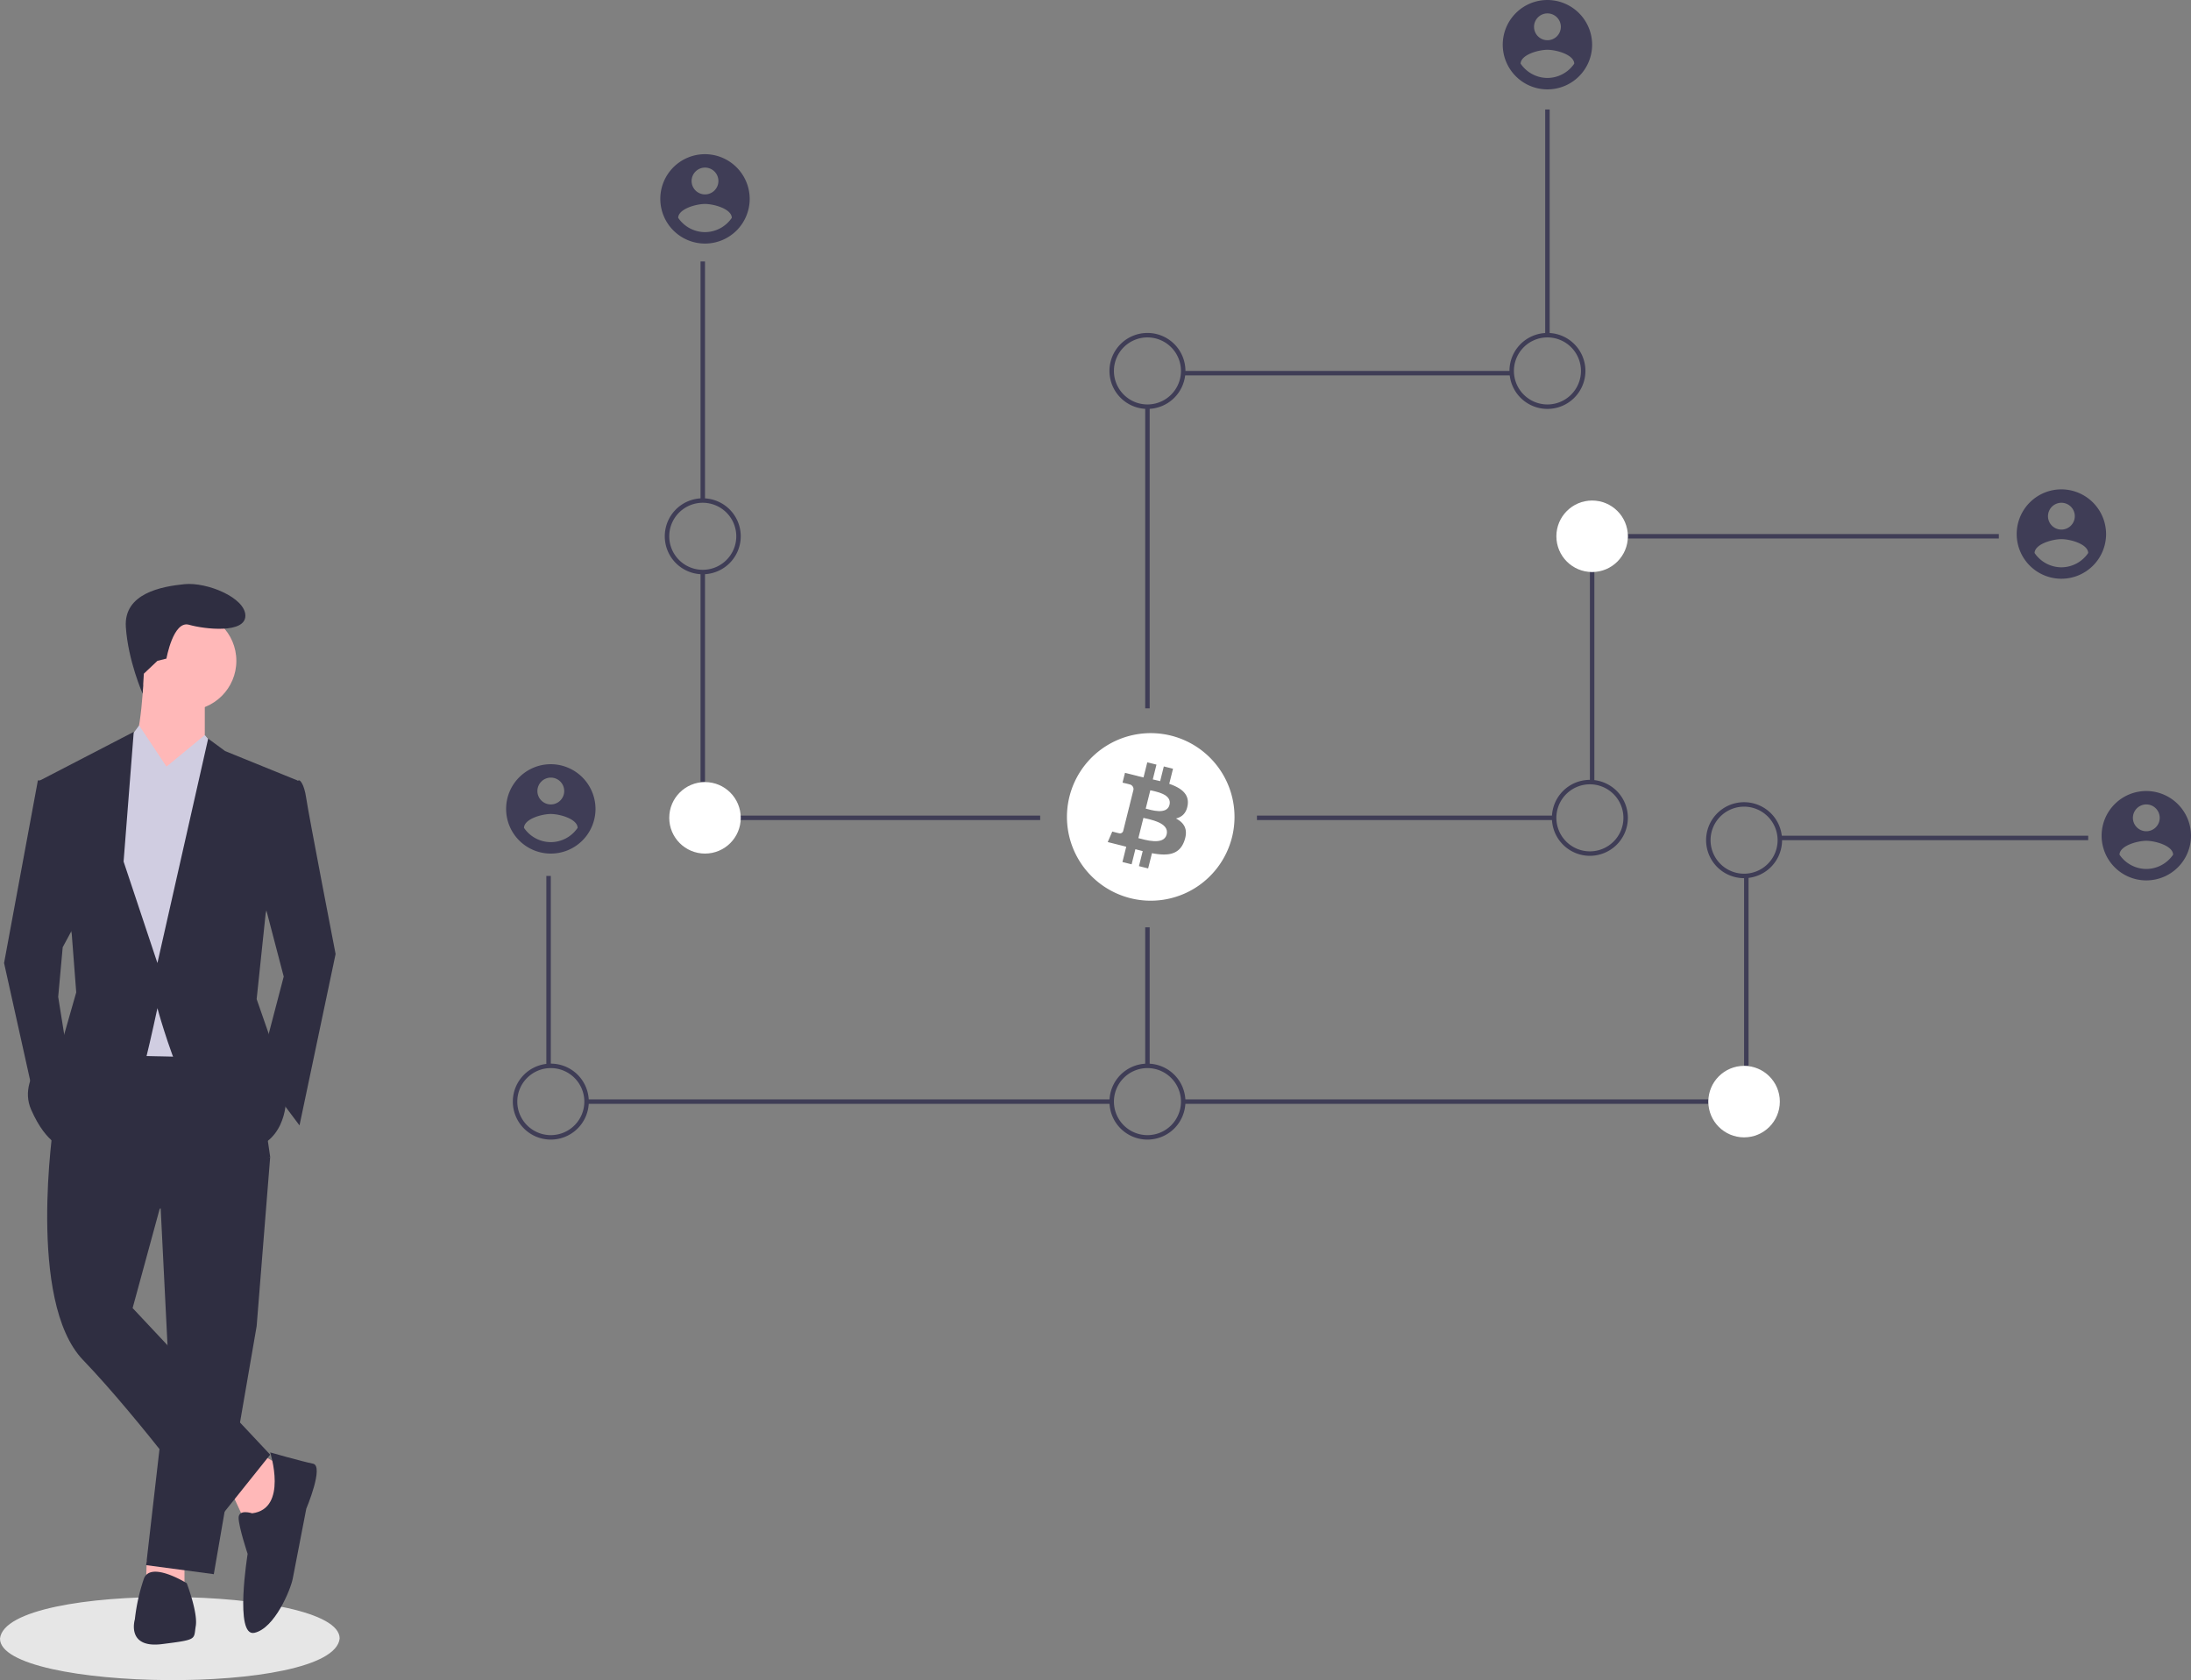 <svg xmlns="http://www.w3.org/2000/svg" data-name="Layer 1" width="980.494" height="751.895" viewBox="0 0 980.494 751.895" xmlns:xlink="http://www.w3.org/1999/xlink"><rect x="0" y="0" width="980.494" height="751.895" fill="#808080" stroke="none"/><title>nakamoto</title><rect x="313.494" y="117" width="2" height="107" fill="#3f3d56" data-darkreader-inline-fill="" style="--darkreader-inline-fill:#bab4ab;"/><rect x="313.494" y="255.85" width="2" height="94.149" fill="#3f3d56" data-darkreader-inline-fill="" style="--darkreader-inline-fill:#bab4ab;"/><rect x="310.494" y="365" width="155" height="2" fill="#3f3d56" data-darkreader-inline-fill="" style="--darkreader-inline-fill:#323145;"/><rect x="244.494" y="392" width="2" height="85" fill="#3f3d56" data-darkreader-inline-fill="" style="--darkreader-inline-fill:#bab4ab;"/><rect x="262.494" y="492" width="235" height="2" fill="#3f3d56" data-darkreader-inline-fill="" style="--darkreader-inline-fill:#323145;"/><path d="M623.247,551.052" transform="translate(-109.753 -74.052)" fill="none" stroke="#3f3d56" stroke-miterlimit="10" stroke-width="2" data-darkreader-inline-stroke="" style="--darkreader-inline-stroke:#bab4ab;"/><path d="M623.247,469.052" transform="translate(-109.753 -74.052)" fill="none" stroke="#3f3d56" stroke-miterlimit="10" stroke-width="2" data-darkreader-inline-stroke="" style="--darkreader-inline-stroke:#bab4ab;"/><rect x="691.494" y="49" width="2" height="101" fill="#3f3d56" data-darkreader-inline-fill="" style="--darkreader-inline-fill:#bab4ab;"/><rect x="529.46" y="166" width="147.034" height="2" fill="#3f3d56" data-darkreader-inline-fill="" style="--darkreader-inline-fill:#323145;"/><rect x="512.494" y="182" width="2" height="135" fill="#3f3d56" data-darkreader-inline-fill="" style="--darkreader-inline-fill:#323145;"/><path d="M424.247,331.052a17,17,0,1,1,17-17A17.019,17.019,0,0,1,424.247,331.052Zm0-32a15,15,0,1,0,15,15A15.017,15.017,0,0,0,424.247,299.052Z" transform="translate(-109.753 -74.052)" fill="#3f3d56" data-darkreader-inline-fill="" style="--darkreader-inline-fill:#bab4ab;"/><path d="M356.247,584.052a17,17,0,1,1,17-17A17.019,17.019,0,0,1,356.247,584.052Zm0-32a15,15,0,1,0,15,15A15.017,15.017,0,0,0,356.247,552.052Z" transform="translate(-109.753 -74.052)" fill="#3f3d56" data-darkreader-inline-fill="" style="--darkreader-inline-fill:#bab4ab;"/><circle cx="315.494" cy="366" r="16" fill="#ffffff" data-darkreader-inline-fill="" style="--darkreader-inline-fill:#e8e6e3;"/><rect x="728.494" y="239" width="166" height="2" fill="#3f3d56" data-darkreader-inline-fill="" style="--darkreader-inline-fill:#323145;"/><rect x="711.494" y="255.85" width="2" height="94.149" fill="#3f3d56" data-darkreader-inline-fill="" style="--darkreader-inline-fill:#bab4ab;"/><rect x="562.494" y="365" width="133" height="2" fill="#3f3d56" data-darkreader-inline-fill="" style="--darkreader-inline-fill:#323145;"/><rect x="796.494" y="374" width="138" height="2" fill="#3f3d56" data-darkreader-inline-fill="" style="--darkreader-inline-fill:#323145;"/><rect x="780.494" y="392" width="2" height="85" fill="#3f3d56" data-darkreader-inline-fill="" style="--darkreader-inline-fill:#bab4ab;"/><rect x="529.494" y="492" width="235" height="2" fill="#3f3d56" data-darkreader-inline-fill="" style="--darkreader-inline-fill:#323145;"/><rect x="512.494" y="415" width="2" height="62" fill="#3f3d56" data-darkreader-inline-fill="" style="--darkreader-inline-fill:#bab4ab;"/><circle cx="712.494" cy="240" r="16" fill="#ffffff" data-darkreader-inline-fill="" style="--darkreader-inline-fill:#e8e6e3;"/><path d="M802.247,257.052a17,17,0,1,1,17-17A17.019,17.019,0,0,1,802.247,257.052Zm0-32a15,15,0,1,0,15,15A15.017,15.017,0,0,0,802.247,225.052Z" transform="translate(-109.753 -74.052)" fill="#3f3d56" data-darkreader-inline-fill="" style="--darkreader-inline-fill:#bab4ab;"/><path d="M623.247,257.052a17,17,0,1,1,17-17A17.019,17.019,0,0,1,623.247,257.052Zm0-32a15,15,0,1,0,15,15A15.017,15.017,0,0,0,623.247,225.052Z" transform="translate(-109.753 -74.052)" fill="#3f3d56" data-darkreader-inline-fill="" style="--darkreader-inline-fill:#bab4ab;"/><path d="M890.247,467.052a17,17,0,1,1,17-17A17.019,17.019,0,0,1,890.247,467.052Zm0-32a15,15,0,1,0,15,15A15.017,15.017,0,0,0,890.247,435.052Z" transform="translate(-109.753 -74.052)" fill="#3f3d56" data-darkreader-inline-fill="" style="--darkreader-inline-fill:#bab4ab;"/><circle cx="780.494" cy="493" r="16" fill="#ffffff" data-darkreader-inline-fill="" style="--darkreader-inline-fill:#e8e6e3;"/><path d="M623.247,584.052a17,17,0,1,1,17-17A17.019,17.019,0,0,1,623.247,584.052Zm0-32a15,15,0,1,0,15,15A15.017,15.017,0,0,0,623.247,552.052Z" transform="translate(-109.753 -74.052)" fill="#3f3d56" data-darkreader-inline-fill="" style="--darkreader-inline-fill:#bab4ab;"/><path d="M821.247,457.052a17,17,0,1,1,17-17A17.019,17.019,0,0,1,821.247,457.052Zm0-32a15,15,0,1,0,15,15A15.017,15.017,0,0,0,821.247,425.052Z" transform="translate(-109.753 -74.052)" fill="#3f3d56" data-darkreader-inline-fill="" style="--darkreader-inline-fill:#bab4ab;"/><path d="M356.247,416.052a20,20,0,1,0,20,20A20.059,20.059,0,0,0,356.247,416.052Zm0,6a6,6,0,1,1-6,6,6.02,6.02,0,0,1,6-6Zm0,28.885a14.57,14.57,0,0,1-12-6.404c.096-4,8-6.202,12-6.202s11.904,2.202,12,6.202a14.594,14.594,0,0,1-12,6.404Z" transform="translate(-109.753 -74.052)" fill="#3f3d56" data-darkreader-inline-fill="" style="--darkreader-inline-fill:#bab4ab;"/><path d="M425.247,143.052a20,20,0,1,0,20,20A20.059,20.059,0,0,0,425.247,143.052Zm0,6a6,6,0,1,1-6,6,6.02,6.02,0,0,1,6-6Zm0,28.885a14.57,14.57,0,0,1-12-6.404c.096-4,8-6.202,12-6.202s11.904,2.202,12,6.202a14.594,14.594,0,0,1-12,6.404Z" transform="translate(-109.753 -74.052)" fill="#3f3d56" data-darkreader-inline-fill="" style="--darkreader-inline-fill:#bab4ab;"/><path d="M802.247,74.052a20,20,0,1,0,20,20A20.059,20.059,0,0,0,802.247,74.052Zm0,6a6,6,0,1,1-6,6,6.02,6.02,0,0,1,6-6Zm0,28.885a14.57,14.57,0,0,1-12-6.404c.096-4,8-6.202,12-6.202s11.904,2.202,12,6.202a14.594,14.594,0,0,1-12,6.404Z" transform="translate(-109.753 -74.052)" fill="#3f3d56" data-darkreader-inline-fill="" style="--darkreader-inline-fill:#bab4ab;"/><path d="M1032.247,293.052a20,20,0,1,0,20,20A20.059,20.059,0,0,0,1032.247,293.052Zm0,6a6,6,0,1,1-6,6,6.02,6.02,0,0,1,6-6Zm0,28.885a14.57,14.57,0,0,1-12-6.404c.096-4,8-6.202,12-6.202s11.904,2.202,12,6.202a14.594,14.594,0,0,1-12,6.404Z" transform="translate(-109.753 -74.052)" fill="#3f3d56" data-darkreader-inline-fill="" style="--darkreader-inline-fill:#bab4ab;"/><path d="M1070.247,428.052a20,20,0,1,0,20,20A20.059,20.059,0,0,0,1070.247,428.052Zm0,6a6,6,0,1,1-6,6,6.02,6.02,0,0,1,6-6Zm0,28.885a14.57,14.57,0,0,1-12-6.404c.096-4,8-6.202,12-6.202s11.904,2.202,12,6.202a14.594,14.594,0,0,1-12,6.404Z" transform="translate(-109.753 -74.052)" fill="#3f3d56" data-darkreader-inline-fill="" style="--darkreader-inline-fill:#bab4ab;"/><path d="M624.525,427.719l-2.049,8.215c2.323.579,9.483,2.941,10.643-1.708C634.328,429.379,626.848,428.298,624.525,427.719Z" transform="translate(-109.753 -74.052)" fill="#ffffff" data-darkreader-inline-fill="" style="--darkreader-inline-fill:#e8e6e3;"/><path d="M621.443,440.08l-2.26,9.058c2.789.693,11.392,3.455,12.664-1.655C633.176,442.155,624.232,440.776,621.443,440.08Z" transform="translate(-109.753 -74.052)" fill="#ffffff" data-darkreader-inline-fill="" style="--darkreader-inline-fill:#e8e6e3;"/><path d="M633.787,403.264a37.493,37.493,0,1,0,27.308,45.451A37.487,37.487,0,0,0,633.787,403.264Zm7.462,31.037c-.541,3.653-2.565,5.422-5.254,6.041,3.691,1.921,5.57,4.869,3.78,9.979-2.22,6.345-7.497,6.881-14.512,5.553l-1.703,6.824-4.115-1.025,1.68-6.733q-1.644-.407-3.279-.85l-1.686,6.764-4.11-1.026,1.703-6.836c-.961-.246-1.937-.508-2.933-.757l-5.354-1.336,2.042-4.709s3.032.807,2.991.747a1.496,1.496,0,0,0,1.885-.978l2.691-10.787c.151.037.298.073.434.108a3.496,3.496,0,0,0-.427-.137l1.919-7.701a2.189,2.189,0,0,0-1.917-2.392c.065-.044-2.988-.743-2.988-.743l1.095-4.395,5.675,1.417-.005.021c.853.212,1.732.413,2.628.617l1.686-6.757,4.112,1.025-1.652,6.625c1.104.252,2.215.506,3.297.775l1.641-6.581,4.114,1.025-1.685,6.76C638.196,426.628,641.995,429.31,641.249,434.301Z" transform="translate(-109.753 -74.052)" fill="#ffffff" data-darkreader-inline-fill="" style="--darkreader-inline-fill:#e8e6e3;"/><path d="M261.753,807.346c-2.845,25.876-152.226,23.704-151.999-.002C112.599,781.47,261.979,783.642,261.753,807.346Z" transform="translate(-109.753 -74.052)" fill="#e6e6e6" data-darkreader-inline-fill="" style="--darkreader-inline-fill:#26292b;"/><polygon points="103.754 668.156 109.81 681.276 120.911 680.267 127.976 657.054 116.874 650.999 103.754 668.156" fill="#ffb8b8" data-darkreader-inline-fill="" style="--darkreader-inline-fill:#ff9a9a;"/><polygon points="65.642 698.373 65.403 707.516 82.56 708.525 82.56 697.424 65.642 698.373" fill="#ffb8b8" data-darkreader-inline-fill="" style="--darkreader-inline-fill:#ff9a9a;"/><polygon points="71.458 531.908 75.495 612.647 65.403 700.451 95.68 704.488 114.856 593.472 120.911 517.778 71.458 531.908" fill="#2f2e41" data-darkreader-inline-fill="" style="--darkreader-inline-fill:#262534;"/><path d="M133.777,576.692s-12.111,79.73,13.12,105.971,59.545,72.666,59.545,72.666l24.222-30.277L169.101,659.45l12.111-44.407,49.453-23.213-8.074-55.508-72.666-1.009Z" transform="translate(-109.753 -74.052)" fill="#2f2e41" data-darkreader-inline-fill="" style="--darkreader-inline-fill:#262534;"/><circle cx="83.569" cy="295.744" r="22.203" fill="#ffb8b8" data-darkreader-inline-fill="" style="--darkreader-inline-fill:#ff9a9a;"/><path d="M174.147,374.843s-1.009,31.287-6.055,35.324,18.166,21.194,18.166,21.194l15.139-24.222V384.935Z" transform="translate(-109.753 -74.052)" fill="#ffb8b8" data-darkreader-inline-fill="" style="--darkreader-inline-fill:#ff9a9a;"/><polygon points="74.486 343.179 62.233 324.677 55.31 334.096 45.218 362.355 53.292 472.362 100.726 473.371 106.782 347.216 91.643 329.05 74.486 343.179" fill="#d0cde1" data-darkreader-inline-fill="" style="--darkreader-inline-fill:#2f3234;"/><path d="M235.711,424.296l8.074-1.009s2.018,1.009,3.028,8.074,13.12,69.638,13.12,69.638l-16.148,76.703-18.166-24.222,11.102-42.388-11.102-42.388Z" transform="translate(-109.753 -74.052)" fill="#2f2e41" data-darkreader-inline-fill="" style="--darkreader-inline-fill:#262534;"/><polygon points="23.015 349.234 16.959 349.234 1.821 430.983 15.95 494.566 30.079 471.353 26.042 446.122 28.061 423.919 35.126 410.798 23.015 349.234" fill="#2f2e41" data-darkreader-inline-fill="" style="--darkreader-inline-fill:#262534;"/><path d="M222.59,751.291s-6.055-2.018-6.055,2.018,4.037,16.148,4.037,16.148-6.055,37.342,3.028,35.324,16.148-19.176,17.157-24.222,6.055-31.287,6.055-31.287,8.074-19.176,3.028-20.185-19.176-5.046-19.176-5.046S238.738,749.273,222.59,751.291Z" transform="translate(-109.753 -74.052)" fill="#2f2e41" data-darkreader-inline-fill="" style="--darkreader-inline-fill:#c5c0b8;"/><path d="M193.322,782.578s-16.148-10.092-19.176-2.018a84.801,84.801,0,0,0-4.037,18.166s-4.037,13.12,12.111,11.102,14.129-2.018,15.139-8.074S193.322,782.578,193.322,782.578Z" transform="translate(-109.753 -74.052)" fill="#2f2e41" data-darkreader-inline-fill="" style="--darkreader-inline-fill:#c5c0b8;"/><path d="M180.202,369.797l4.037-1.009s3.028-17.157,10.092-15.139,25.231,4.037,25.231-4.037-17.157-15.139-27.25-14.129-27.25,4.037-26.24,19.176,7.522,29.865,7.522,29.865l.526-8.976Z" transform="translate(-109.753 -74.052)" fill="#2f2e41" data-darkreader-inline-fill="" style="--darkreader-inline-fill:#c5c0b8;"/><polygon points="91.643 355.29 74.486 343.179 91.643 329.05 97.6 336.197 91.643 355.29" fill="#d0cde1" data-darkreader-inline-fill="" style="--darkreader-inline-fill:#c0bcd7;"/><polygon points="59.347 354.281 74.486 343.179 62.375 325.013 55.31 334.096 59.347 354.281" fill="#d0cde1" data-darkreader-inline-fill="" style="--darkreader-inline-fill:#c0bcd7;"/><path d="M242.775,423.287l-32.296-13.12-7.569-5.551-22.708,100.42-15.139-45.416,4.542-58.032-41.884,21.699L141.851,491.915l2.018,26.24L137.814,539.35s-21.194,15.139-14.129,31.287,15.139,17.157,15.139,17.157,34.314-32.296,36.333-40.37,5.046-22.203,5.046-22.203,17.157,64.592,37.342,63.582,20.185-22.203,20.185-22.203l-5.046-22.203L224.609,521.183l4.037-38.351Z" transform="translate(-109.753 -74.052)" fill="#2f2e41" data-darkreader-inline-fill="" style="--darkreader-inline-fill:#262534;"/></svg>